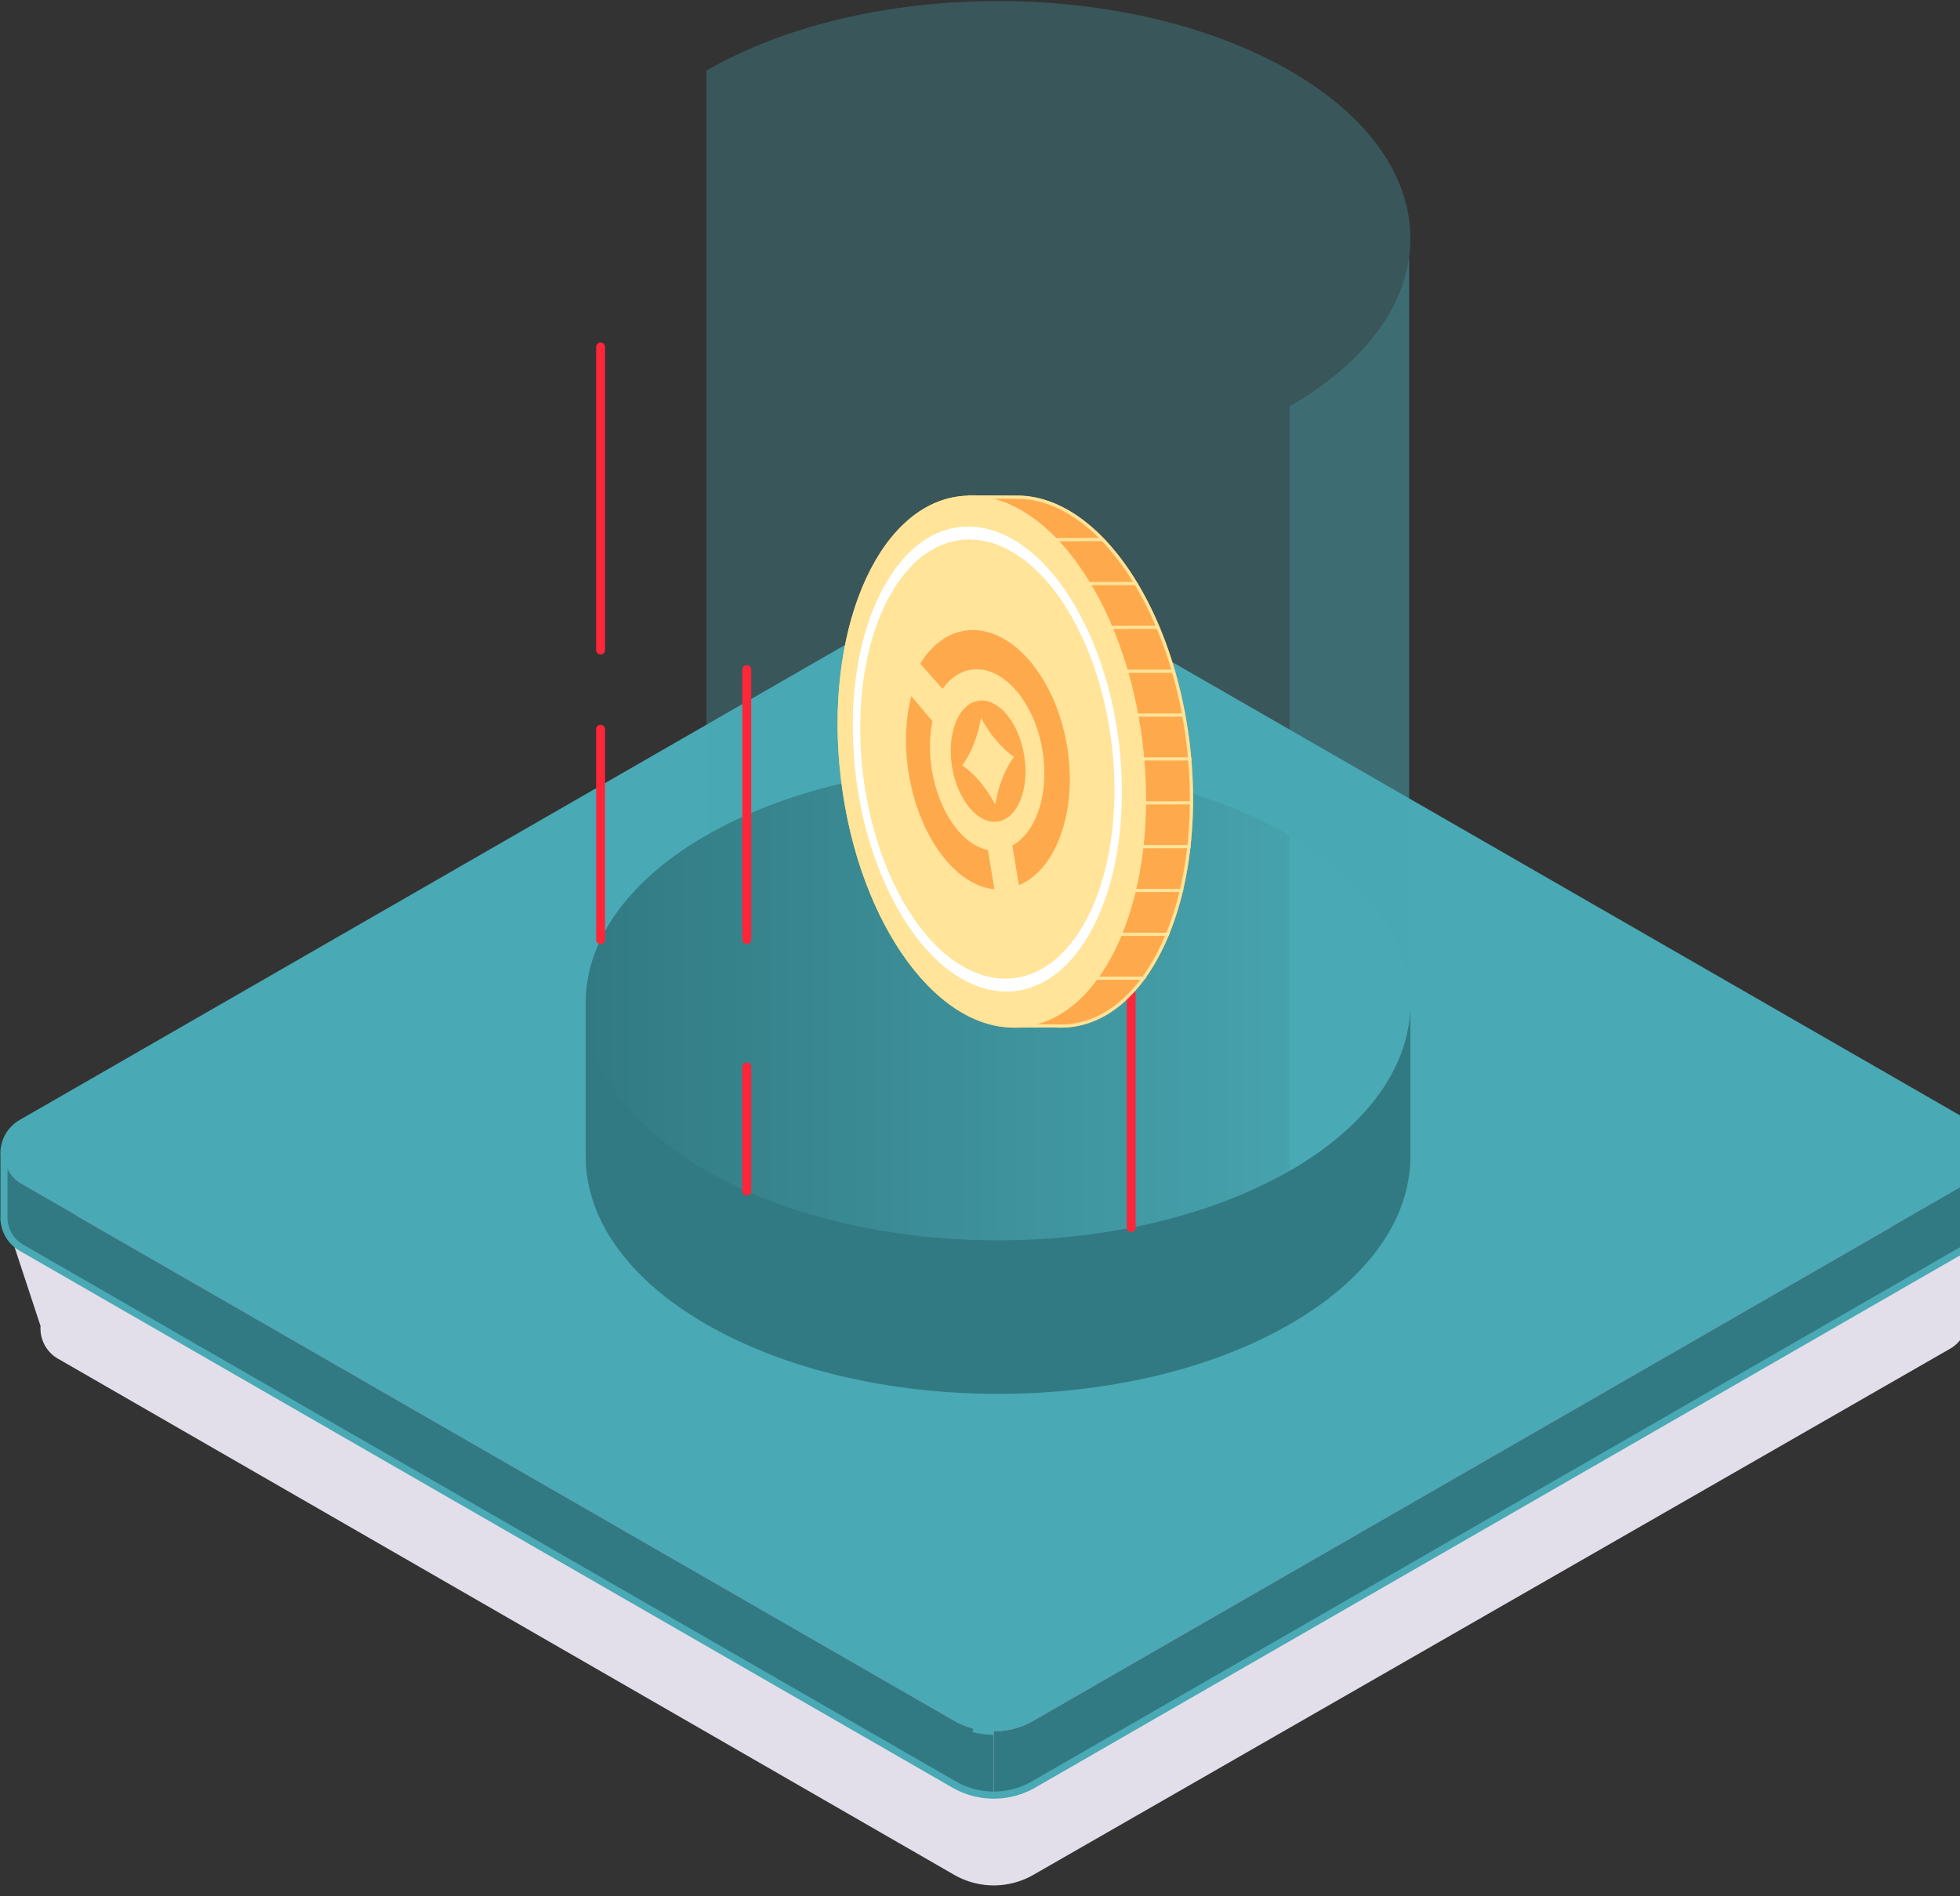 <svg width="124" height="120" viewBox="0 0 124 120" fill="none" xmlns="http://www.w3.org/2000/svg"><rect x="0" y="0" width="124" height="120" fill="#333333" stroke="none"/><g clip-path="url(#clip0)"><path d="M2.565 83.914L.253 76.89l7.847.05 51.327-29.545a6.906 6.906 0 016.89 0l52.552 30.249 6.624.042-1.018 5.605a2.204 2.204 0 01-1.114 2.066L65.383 118.64a5.033 5.033 0 01-5.021 0L3.679 85.987a2.205 2.205 0 01-1.114-1.781v-.007a2.06 2.06 0 010-.285z" fill="#E3DFEA"/><path d="M62.873 109.558v4.041c.867 0 1.734-.223 2.51-.67l58.997-33.962a2.21 2.21 0 001.118-1.933v-3.896h-.004a2.209 2.209 0 01-1.114 1.787l-58.997 33.961a5.018 5.018 0 01-2.51.672z" fill="#327A83"/><path d="M1.366 78.967l58.996 33.96a5.021 5.021 0 002.511.671v-4.042a5.034 5.034 0 01-2.511-.67L1.366 74.926a2.205 2.205 0 01-1.113-1.782v3.746a2.21 2.21 0 001.113 2.077z" fill="#327A83"/><path d="M.253 73.138v.008a2.207 2.207 0 001.113 1.78l58.996 33.961a5.031 5.031 0 005.021 0l58.997-33.96a2.205 2.205 0 001.113-1.787h-4.527L66.317 41.682a6.906 6.906 0 00-6.89 0L4.78 73.14H.253v-.002z" fill="#7B5BAA"/><path d="M.252 73.138v.008a2.207 2.207 0 001.114 1.78l58.996 33.961a5.03 5.03 0 005.02 0l58.997-33.96a2.204 2.204 0 001.114-1.787 2.21 2.21 0 00-1.114-2.077L66.317 37.64a6.906 6.906 0 00-6.89 0L1.367 71.064a2.207 2.207 0 00-1.115 2.075z" fill="#49A9B4"/><path d="M62.873 113.822c.92 0 1.827-.242 2.623-.7l58.996-33.96a2.427 2.427 0 001.23-2.128V72.97l-.001-.056a2.442 2.442 0 00-1.229-2.047L66.43 37.445a7.153 7.153 0 00-7.115 0L1.254 70.867a2.44 2.44 0 00-1.226 2.279v3.737a2.437 2.437 0 001.226 2.277l58.995 33.961a5.262 5.262 0 002.624.701zm62.4-40.46v3.672a1.98 1.98 0 01-1.006 1.738l-58.996 33.961a4.81 4.81 0 01-4.797 0L1.48 78.773a1.995 1.995 0 01-1.003-1.869v-3.282l.086-.027a1.995 1.995 0 01-.086-.459v-.013a1.993 1.993 0 011.003-1.87l58.06-33.422a6.703 6.703 0 016.667 0l58.061 33.424a1.994 1.994 0 011.001 1.87l-.015.237h.02zm-62.4 36.419v-.448c-.415 0-.83-.053-1.232-.16l-.115.433c.439.116.892.175 1.347.175z" fill="#49A9B4"/><path d="M43.254 63.472c.455-.31.935-.61 1.441-.901 10.187-5.864 26.705-5.864 36.892 0 .506.291.986.592 1.442.9h6.198v9.719c0 3.843-2.547 7.685-7.64 10.619-10.187 5.864-26.705 5.864-36.892 0-5.094-2.932-7.64-6.776-7.64-10.62v-9.717h6.199z" fill="#327A83"/><path d="M63.141 78.489c-14.407 0-26.086-6.724-26.086-15.017 0-8.294 11.68-15.017 26.086-15.017 14.407 0 26.086 6.723 26.086 15.017 0 8.293-11.679 15.017-26.086 15.017z" fill="url(#paint0_linear)"/><path d="M81.587 52.854V74.09c5.605-3.226 8.126-7.555 7.562-11.776-.46-3.448-2.981-6.822-7.562-9.459z" fill="#49A9B4"/><path opacity=".3" d="M44.695 4.465v48.39c10.187-5.866 26.705-5.866 36.893 0V25.7c4.581-2.637 7.103-6.012 7.563-9.46a8.704 8.704 0 000-2.313c-.459-3.45-2.98-6.826-7.563-9.464C71.4-1.4 54.882-1.4 44.695 4.464z" fill="#49A9B4"/><path opacity=".5" d="M81.587 25.701v27.153c4.581 2.638 7.103 6.01 7.562 9.46V16.243c-.459 3.447-2.981 6.822-7.562 9.46z" fill="#49A9B4"/><path d="M37.996 41.415a.28.28 0 00.282-.28V21.957a.28.28 0 00-.282-.28.28.28 0 00-.28.28v19.176c0 .155.126.28.28.28zm0 18.328a.28.28 0 00.282-.28V46.148a.28.28 0 00-.282-.28.28.28 0 00-.28.28v13.314c0 .156.126.28.28.28zm9.25 0a.28.28 0 00.28-.28V42.37a.28.28 0 00-.562 0v17.093c0 .155.127.28.282.28zm0 15.918a.28.28 0 00.28-.28v-7.87a.28.28 0 00-.562 0v7.87c0 .155.127.28.282.28z" fill="#FF2639"/><path d="M71.562 57.403a.28.28 0 00.282-.28v-4.475a.28.28 0 00-.282-.28.28.28 0 00-.28.28v4.474c0 .154.126.28.28.28z" fill="#BBE6EA"/><path d="M71.562 77.967a.28.28 0 00.282-.28V62.869a.28.28 0 00-.282-.28.28.28 0 00-.28.28v14.817a.28.28 0 00.28.281z" fill="#FF2639"/><path d="M61.327 32.253l-.075-.91 3.055.02h.175c2.662.062 5.454 2.028 7.64 5.808 4.065 7.027 4.5 17.659.973 23.748-1.481 2.556-3.425 3.904-5.482 4.09h-.001a5.624 5.624 0 01-.922.005l-2.673.017-.073-.89c-1.647-.927-3.238-2.574-4.596-4.92-4.064-7.027-4.499-17.659-.971-23.748.851-1.468 1.857-2.54 2.95-3.22z" fill="#FFA94D"/><path d="M67.496 32.468c-.997-.574-2.012-.876-3.017-.9h-.172l-2.831-.017.056.687.01.124-.106.066c-1.095.682-2.065 1.742-2.881 3.152-3.49 6.024-3.055 16.585.97 23.544 1.272 2.202 2.811 3.863 4.45 4.806l.068.039.094.053.01.109.057.701 2.483-.015.008-.001h.009c.297.023.596.021.888-.005l.016-.002c1.728-.162 3.323-1.173 4.614-2.928a11.713 11.713 0 00.692-1.061c.3-.517.576-1.08.824-1.673l.082-.2a18.502 18.502 0 00.85-2.746c.185-.812.331-1.67.433-2.55.009-.067.015-.134.023-.202.088-.831.138-1.69.148-2.553l.001-.202a29.084 29.084 0 00-.12-2.756 29.767 29.767 0 00-.346-2.555l-.036-.201a28.413 28.413 0 00-.6-2.553l-.057-.202a25.887 25.887 0 00-.978-2.753 21.645 21.645 0 00-1.192-2.402l-.085-.144a15.802 15.802 0 00-1.99-2.72l-.022-.022a11.34 11.34 0 00-.19-.2 9.977 9.977 0 00-2.163-1.718zm.103-.177c.752.434 1.493 1.018 2.204 1.752.066.066.13.134.194.203a15.952 15.952 0 011.918 2.574l.122.204c.03.049.058.098.087.148.444.768.844 1.579 1.202 2.422l.085.204a25.871 25.871 0 01.96 2.774c.239.842.44 1.701.602 2.571l.038.204c.154.852.27 1.712.347 2.571l.018.205a29.558 29.558 0 01.102 2.774 27.079 27.079 0 01-.172 2.775c-.1.882-.246 1.743-.437 2.573l-.048.204a18.63 18.63 0 01-.894 2.775 14.393 14.393 0 01-.834 1.696 11.655 11.655 0 01-.706 1.08c-1.368 1.858-3.03 2.852-4.776 3.01a5.756 5.756 0 01-.924.006l-2.673.017-.072-.89-.07-.04c-1.622-.933-3.187-2.566-4.525-4.88-4.064-7.026-4.498-17.66-.97-23.748.852-1.471 1.858-2.543 2.95-3.223l-.075-.91 3.056.02h.173l.002.001c1.033.025 2.086.336 3.115.928z" fill="#FFE499"/><path d="M53.208 49.358c-1.128-9.272 2.227-17.309 7.495-17.952 5.268-.642 10.454 6.353 11.582 15.625 1.13 9.272-2.227 17.31-7.495 17.952-5.268.643-10.453-6.352-11.582-15.625z" fill="#FFD071"/><path d="M53.208 49.358c-1.128-9.272 2.227-17.309 7.495-17.952 5.268-.642 10.454 6.353 11.582 15.625 1.13 9.272-2.227 17.31-7.495 17.952-5.268.643-10.453-6.352-11.582-15.625z" fill="#FFE499"/><path d="M56.883 57.669c1.718 2.969 3.912 4.758 6.18 5.038 2.268.28 4.34-.984 5.83-3.557 1.491-2.574 2.223-6.15 2.064-10.069-.16-3.919-1.194-7.712-2.911-10.681-1.718-2.969-3.912-4.758-6.181-5.038-2.268-.28-4.339.983-5.83 3.557-1.49 2.574-2.223 6.15-2.063 10.068.16 3.92 1.194 7.714 2.911 10.682zM67.738 38.93c3.35 5.792 3.709 14.588.8 19.608-2.908 5.02-7.998 4.393-11.348-1.4-3.35-5.791-3.71-14.587-.801-19.607s8-4.392 11.349 1.4z" fill="#fff"/><path d="M67.864 36.827v.203l4.166-.002a8.938 8.938 0 00-.122-.204l-4.044.003zm2.074 2.774v.204l3.468-.003a16.568 16.568 0 00-.085-.203l-3.383.002zm.956 2.776l.001.204 3.473-.003-.059-.204-3.415.002zm.956 2.774v.204l3.16-.003a8.615 8.615 0 00-.038-.204l-3.121.003zm-.158 2.775l-.001.204 3.687-.003-.018-.205-3.668.004zm-.685 2.789l-.001.204 4.475-.018.001-.203-4.475.017zm.22 2.762l-.001.204 4.086-.004.023-.204-4.108.004zm-.917 2.774l.001.205 4.518-.004c.017-.067.031-.136.047-.204l-4.565.003zm-.439 2.775v.203l4.065-.002.084-.204-4.148.003zm-1.78 2.775v.204l4.309-.003a7.55 7.55 0 00.147-.204l-4.456.003zm-2.158-27.754v.204l4.054-.004a9.343 9.343 0 00-.194-.204l-3.86.004z" fill="#FFE499"/><path d="M58.221 42l1.415 1.593c.465-.656 1.071-1.094 1.781-1.21 1.983-.324 4.017 1.966 4.534 5.105.447 2.715-.386 5.186-1.902 6.015l.414 2.512c2.375-1.001 3.718-4.7 3.046-8.782-.741-4.498-3.657-7.782-6.498-7.318-1.141.188-2.099.95-2.79 2.085zm.737 6.738a8.622 8.622 0 01.033-3.1l-1.338-1.58c-.37 1.433-.45 3.138-.156 4.92.663 4.025 2.996 7.08 5.412 7.29l-.408-2.479c-1.6-.312-3.102-2.371-3.543-5.05z" fill="#FFA94D"/><path d="M60.234 48.537c.347 2.105 1.651 3.651 2.909 3.446 1.256-.205 1.996-2.085 1.65-4.19-.348-2.105-1.652-3.652-2.909-3.446-1.256.205-1.997 2.085-1.65 4.19zm3.918-.64c-.573.767-.983 1.808-1.186 3.014-.58-1.078-1.302-1.934-2.091-2.479.573-.766.983-1.808 1.186-3.013.578 1.078 1.301 1.934 2.091 2.478z" fill="#FFA94D"/></g><defs><linearGradient id="paint0_linear" x1="89.227" y1="63.472" x2="37.054" y2="63.472" gradientUnits="userSpaceOnUse"><stop stop-color="#49A9B4"/><stop offset="1" stop-color="#327A83"/></linearGradient><clipPath id="clip0"><path fill="#fff" transform="matrix(-1 0 0 1 125.722 .067)" d="M0 0h125.698v119.246H0z"/></clipPath></defs></svg>